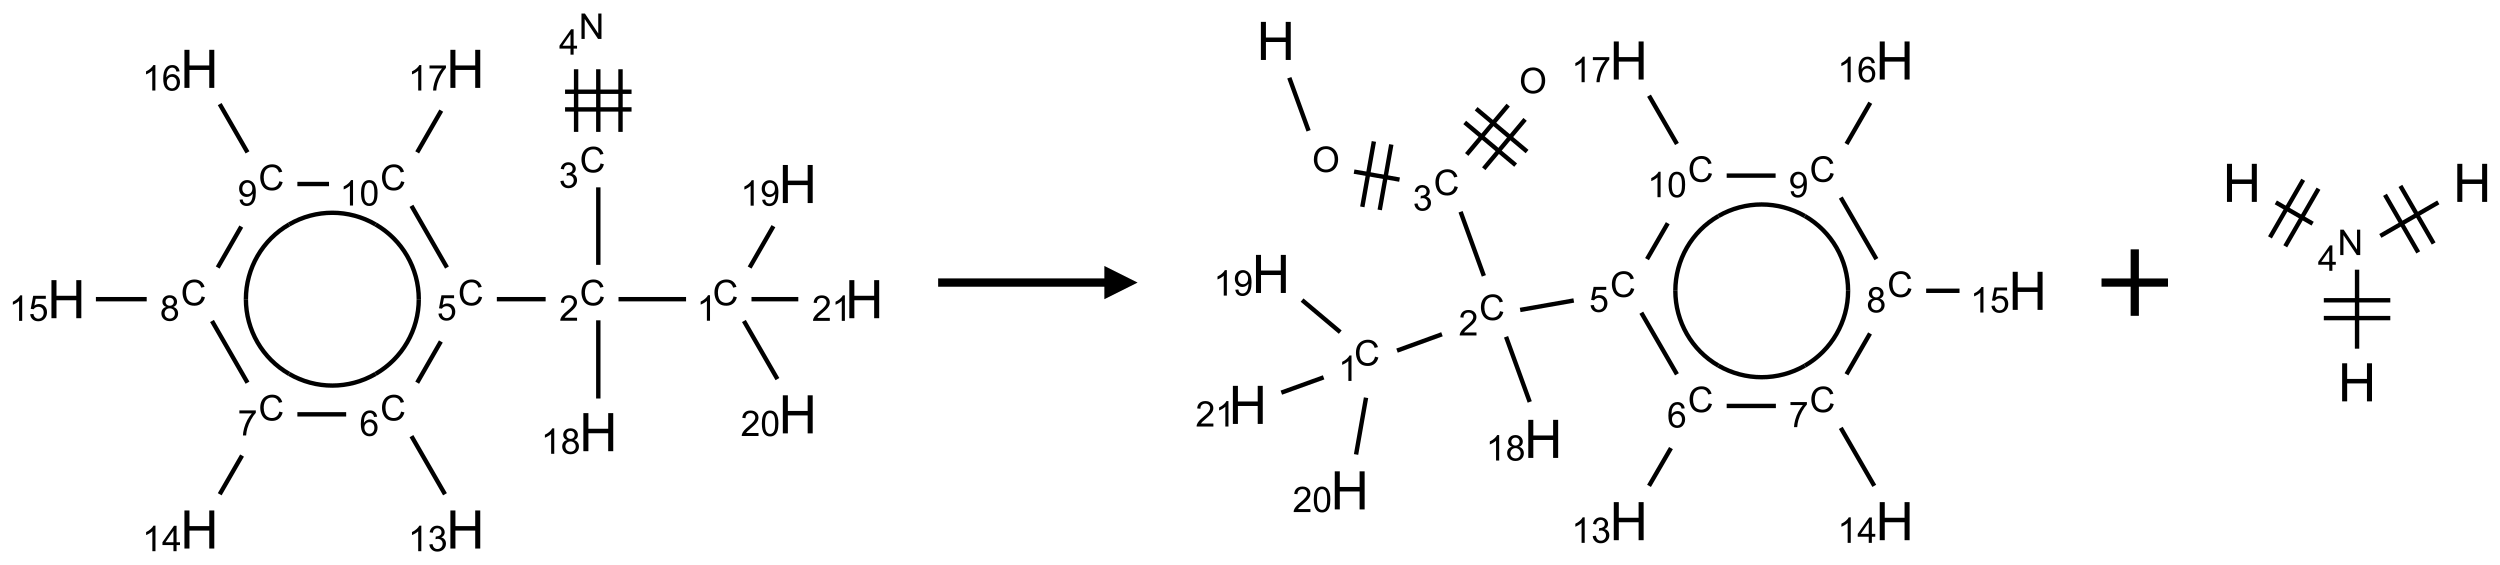 <?xml version="1.0" encoding="UTF-8"?>
<svg xmlns="http://www.w3.org/2000/svg" xmlns:xlink="http://www.w3.org/1999/xlink" width="752" height="170" viewBox="0 0 752 170">
<defs>
<g>
<g id="glyph-0-0">
<path d="M 1.332 0 L 1.332 -6.668 L 6.668 -6.668 L 6.668 0 Z M 1.5 -0.168 L 6.5 -0.168 L 6.5 -6.5 L 1.5 -6.5 Z M 1.5 -0.168 "/>
</g>
<g id="glyph-0-1">
<path d="M 6.27 -2.676 L 7.281 -2.422 C 7.07 -1.594 6.688 -0.961 6.137 -0.523 C 5.586 -0.086 4.914 0.129 4.121 0.129 C 3.297 0.129 2.629 -0.039 2.113 -0.371 C 1.598 -0.707 1.203 -1.191 0.934 -1.828 C 0.664 -2.465 0.531 -3.145 0.531 -3.875 C 0.531 -4.672 0.684 -5.363 0.988 -5.957 C 1.293 -6.547 1.723 -6.996 2.285 -7.305 C 2.844 -7.613 3.461 -7.766 4.137 -7.766 C 4.898 -7.766 5.543 -7.57 6.062 -7.184 C 6.582 -6.793 6.945 -6.246 7.152 -5.543 L 6.156 -5.309 C 5.98 -5.863 5.723 -6.266 5.387 -6.52 C 5.051 -6.773 4.625 -6.902 4.113 -6.902 C 3.527 -6.902 3.039 -6.762 2.645 -6.48 C 2.25 -6.199 1.973 -5.82 1.812 -5.348 C 1.652 -4.871 1.574 -4.383 1.574 -3.879 C 1.574 -3.23 1.668 -2.664 1.855 -2.18 C 2.047 -1.695 2.34 -1.332 2.738 -1.094 C 3.137 -0.855 3.57 -0.734 4.035 -0.734 C 4.602 -0.734 5.082 -0.898 5.473 -1.223 C 5.867 -1.551 6.133 -2.035 6.27 -2.676 Z M 6.27 -2.676 "/>
</g>
<g id="glyph-0-2">
<path d="M 3.973 0 L 3.035 0 L 3.035 -5.973 C 2.809 -5.758 2.516 -5.543 2.148 -5.328 C 1.781 -5.113 1.453 -4.953 1.16 -4.844 L 1.16 -5.75 C 1.684 -5.996 2.145 -6.297 2.535 -6.645 C 2.93 -6.996 3.207 -7.336 3.371 -7.668 L 3.973 -7.668 Z M 3.973 0 "/>
</g>
<g id="glyph-0-3">
<path d="M 5.371 -0.902 L 5.371 0 L 0.324 0 C 0.316 -0.227 0.352 -0.441 0.434 -0.652 C 0.562 -0.996 0.766 -1.332 1.051 -1.668 C 1.332 -2 1.742 -2.387 2.277 -2.824 C 3.105 -3.504 3.668 -4.043 3.957 -4.441 C 4.25 -4.84 4.395 -5.215 4.395 -5.566 C 4.395 -5.938 4.262 -6.254 3.996 -6.508 C 3.73 -6.762 3.387 -6.891 2.957 -6.891 C 2.508 -6.891 2.145 -6.754 1.875 -6.484 C 1.605 -6.215 1.469 -5.84 1.465 -5.359 L 0.5 -5.457 C 0.566 -6.176 0.812 -6.727 1.246 -7.102 C 1.676 -7.477 2.254 -7.668 2.98 -7.668 C 3.711 -7.668 4.293 -7.465 4.719 -7.059 C 5.145 -6.652 5.359 -6.148 5.359 -5.547 C 5.359 -5.242 5.297 -4.941 5.172 -4.645 C 5.047 -4.352 4.84 -4.039 4.551 -3.715 C 4.262 -3.387 3.777 -2.938 3.105 -2.371 C 2.543 -1.898 2.18 -1.578 2.02 -1.41 C 1.859 -1.242 1.73 -1.07 1.625 -0.902 Z M 5.371 -0.902 "/>
</g>
<g id="glyph-0-4">
<path d="M 0.449 -2.016 L 1.387 -2.141 C 1.492 -1.609 1.676 -1.227 1.934 -0.992 C 2.191 -0.758 2.508 -0.641 2.879 -0.641 C 3.32 -0.641 3.695 -0.793 3.996 -1.098 C 4.301 -1.402 4.453 -1.781 4.453 -2.234 C 4.453 -2.664 4.312 -3.02 4.031 -3.301 C 3.75 -3.578 3.391 -3.719 2.957 -3.719 C 2.781 -3.719 2.562 -3.684 2.297 -3.613 L 2.402 -4.438 C 2.465 -4.43 2.516 -4.426 2.551 -4.426 C 2.949 -4.426 3.312 -4.531 3.629 -4.738 C 3.949 -4.949 4.109 -5.27 4.109 -5.703 C 4.109 -6.047 3.992 -6.332 3.762 -6.559 C 3.527 -6.785 3.227 -6.895 2.859 -6.895 C 2.496 -6.895 2.191 -6.781 1.949 -6.551 C 1.707 -6.324 1.547 -5.98 1.48 -5.52 L 0.543 -5.688 C 0.656 -6.316 0.918 -6.805 1.324 -7.148 C 1.73 -7.492 2.234 -7.668 2.84 -7.668 C 3.254 -7.668 3.641 -7.578 3.988 -7.398 C 4.34 -7.219 4.609 -6.977 4.793 -6.668 C 4.98 -6.359 5.074 -6.031 5.074 -5.684 C 5.074 -5.352 4.984 -5.051 4.809 -4.781 C 4.629 -4.512 4.367 -4.297 4.02 -4.137 C 4.473 -4.031 4.824 -3.816 5.074 -3.488 C 5.324 -3.16 5.449 -2.75 5.449 -2.254 C 5.449 -1.59 5.203 -1.023 4.719 -0.559 C 4.234 -0.098 3.617 0.137 2.875 0.137 C 2.203 0.137 1.648 -0.062 1.207 -0.465 C 0.762 -0.863 0.512 -1.379 0.449 -2.016 Z M 0.449 -2.016 "/>
</g>
<g id="glyph-0-5">
<path d="M 0.812 0 L 0.812 -7.637 L 1.848 -7.637 L 5.859 -1.641 L 5.859 -7.637 L 6.828 -7.637 L 6.828 0 L 5.793 0 L 1.781 -6 L 1.781 0 Z M 0.812 0 "/>
</g>
<g id="glyph-0-6">
<path d="M 3.449 0 L 3.449 -1.828 L 0.137 -1.828 L 0.137 -2.688 L 3.621 -7.637 L 4.387 -7.637 L 4.387 -2.688 L 5.418 -2.688 L 5.418 -1.828 L 4.387 -1.828 L 4.387 0 Z M 3.449 -2.688 L 3.449 -6.129 L 1.059 -2.688 Z M 3.449 -2.688 "/>
</g>
<g id="glyph-0-7">
<path d="M 0.441 -2 L 1.426 -2.082 C 1.5 -1.605 1.668 -1.242 1.934 -1.004 C 2.199 -0.762 2.52 -0.641 2.895 -0.641 C 3.348 -0.641 3.73 -0.812 4.043 -1.152 C 4.355 -1.492 4.512 -1.941 4.512 -2.504 C 4.512 -3.039 4.359 -3.461 4.059 -3.77 C 3.758 -4.078 3.367 -4.234 2.879 -4.234 C 2.578 -4.234 2.305 -4.164 2.062 -4.027 C 1.82 -3.891 1.629 -3.715 1.488 -3.496 L 0.609 -3.609 L 1.348 -7.531 L 5.145 -7.531 L 5.145 -6.637 L 2.098 -6.637 L 1.688 -4.582 C 2.145 -4.902 2.625 -5.062 3.129 -5.062 C 3.797 -5.062 4.359 -4.832 4.816 -4.371 C 5.277 -3.91 5.504 -3.312 5.504 -2.59 C 5.504 -1.898 5.305 -1.301 4.902 -0.797 C 4.41 -0.18 3.742 0.129 2.895 0.129 C 2.199 0.129 1.633 -0.062 1.195 -0.453 C 0.758 -0.844 0.504 -1.359 0.441 -2 Z M 0.441 -2 "/>
</g>
<g id="glyph-0-8">
<path d="M 5.309 -5.766 L 4.375 -5.691 C 4.293 -6.059 4.172 -6.328 4.02 -6.496 C 3.766 -6.762 3.453 -6.895 3.082 -6.895 C 2.785 -6.895 2.523 -6.812 2.297 -6.645 C 2 -6.43 1.77 -6.117 1.598 -5.703 C 1.43 -5.289 1.34 -4.703 1.332 -3.938 C 1.559 -4.281 1.836 -4.535 2.16 -4.703 C 2.488 -4.871 2.828 -4.953 3.188 -4.953 C 3.812 -4.953 4.344 -4.723 4.785 -4.262 C 5.223 -3.801 5.441 -3.207 5.441 -2.48 C 5.441 -2 5.34 -1.555 5.133 -1.145 C 4.926 -0.73 4.641 -0.418 4.281 -0.199 C 3.922 0.02 3.512 0.129 3.051 0.129 C 2.27 0.129 1.633 -0.156 1.141 -0.73 C 0.648 -1.305 0.402 -2.254 0.402 -3.574 C 0.402 -5.051 0.672 -6.121 1.219 -6.793 C 1.695 -7.375 2.336 -7.668 3.141 -7.668 C 3.742 -7.668 4.234 -7.5 4.617 -7.16 C 5 -6.824 5.23 -6.359 5.309 -5.766 Z M 1.48 -2.473 C 1.48 -2.152 1.547 -1.844 1.684 -1.547 C 1.82 -1.25 2.016 -1.027 2.262 -0.871 C 2.508 -0.719 2.766 -0.641 3.035 -0.641 C 3.434 -0.641 3.773 -0.801 4.059 -1.121 C 4.344 -1.441 4.484 -1.875 4.484 -2.422 C 4.484 -2.949 4.344 -3.367 4.062 -3.668 C 3.781 -3.973 3.426 -4.125 3 -4.125 C 2.578 -4.125 2.219 -3.973 1.922 -3.668 C 1.625 -3.363 1.48 -2.969 1.48 -2.473 Z M 1.48 -2.473 "/>
</g>
<g id="glyph-0-9">
<path d="M 0.504 -6.637 L 0.504 -7.535 L 5.449 -7.535 L 5.449 -6.809 C 4.961 -6.289 4.48 -5.602 4.004 -4.746 C 3.527 -3.887 3.156 -3.004 2.895 -2.098 C 2.707 -1.461 2.59 -0.762 2.535 0 L 1.574 0 C 1.582 -0.602 1.703 -1.328 1.926 -2.176 C 2.152 -3.027 2.477 -3.848 2.898 -4.637 C 3.32 -5.426 3.77 -6.094 4.246 -6.637 Z M 0.504 -6.637 "/>
</g>
<g id="glyph-0-10">
<path d="M 1.887 -4.141 C 1.496 -4.281 1.207 -4.484 1.02 -4.75 C 0.832 -5.016 0.738 -5.328 0.738 -5.699 C 0.738 -6.254 0.938 -6.719 1.34 -7.098 C 1.738 -7.477 2.27 -7.668 2.934 -7.668 C 3.598 -7.668 4.137 -7.473 4.543 -7.086 C 4.949 -6.699 5.152 -6.227 5.152 -5.672 C 5.152 -5.316 5.059 -5.008 4.871 -4.746 C 4.688 -4.484 4.406 -4.281 4.027 -4.141 C 4.496 -3.988 4.852 -3.742 5.098 -3.402 C 5.34 -3.062 5.465 -2.656 5.465 -2.184 C 5.465 -1.531 5.234 -0.98 4.77 -0.535 C 4.309 -0.09 3.703 0.129 2.949 0.129 C 2.195 0.129 1.586 -0.094 1.125 -0.539 C 0.664 -0.984 0.434 -1.543 0.434 -2.207 C 0.434 -2.703 0.559 -3.121 0.809 -3.457 C 1.062 -3.793 1.422 -4.02 1.887 -4.141 Z M 1.699 -5.73 C 1.699 -5.367 1.812 -5.074 2.047 -4.844 C 2.281 -4.613 2.582 -4.5 2.953 -4.5 C 3.312 -4.5 3.609 -4.613 3.84 -4.84 C 4.07 -5.066 4.188 -5.348 4.188 -5.676 C 4.188 -6.02 4.07 -6.309 3.832 -6.543 C 3.594 -6.777 3.297 -6.895 2.941 -6.895 C 2.586 -6.895 2.289 -6.781 2.051 -6.551 C 1.816 -6.324 1.699 -6.047 1.699 -5.73 Z M 1.395 -2.203 C 1.395 -1.938 1.461 -1.676 1.586 -1.426 C 1.711 -1.176 1.902 -0.984 2.152 -0.848 C 2.402 -0.711 2.672 -0.641 2.957 -0.641 C 3.406 -0.641 3.777 -0.785 4.066 -1.074 C 4.359 -1.363 4.504 -1.727 4.504 -2.172 C 4.504 -2.625 4.355 -2.996 4.055 -3.293 C 3.754 -3.586 3.379 -3.734 2.926 -3.734 C 2.484 -3.734 2.121 -3.59 1.832 -3.297 C 1.543 -3.004 1.395 -2.641 1.395 -2.203 Z M 1.395 -2.203 "/>
</g>
<g id="glyph-0-11">
<path d="M 0.582 -1.766 L 1.484 -1.848 C 1.562 -1.426 1.707 -1.117 1.922 -0.926 C 2.137 -0.734 2.414 -0.641 2.75 -0.641 C 3.039 -0.641 3.289 -0.707 3.508 -0.84 C 3.727 -0.973 3.902 -1.148 4.043 -1.367 C 4.18 -1.586 4.297 -1.887 4.391 -2.262 C 4.484 -2.637 4.531 -3.016 4.531 -3.406 C 4.531 -3.449 4.531 -3.512 4.527 -3.594 C 4.34 -3.297 4.082 -3.055 3.758 -2.867 C 3.434 -2.68 3.082 -2.59 2.703 -2.59 C 2.07 -2.59 1.535 -2.816 1.098 -3.277 C 0.66 -3.734 0.441 -4.34 0.441 -5.09 C 0.441 -5.863 0.672 -6.484 1.129 -6.957 C 1.586 -7.43 2.156 -7.668 2.844 -7.668 C 3.34 -7.668 3.793 -7.531 4.207 -7.266 C 4.617 -7 4.93 -6.617 5.145 -6.121 C 5.355 -5.629 5.465 -4.91 5.465 -3.973 C 5.465 -2.996 5.359 -2.223 5.145 -1.645 C 4.934 -1.066 4.617 -0.625 4.199 -0.324 C 3.781 -0.02 3.293 0.129 2.73 0.129 C 2.133 0.129 1.645 -0.035 1.266 -0.367 C 0.887 -0.699 0.66 -1.164 0.582 -1.766 Z M 4.422 -5.137 C 4.422 -5.676 4.277 -6.102 3.992 -6.418 C 3.707 -6.734 3.359 -6.891 2.957 -6.891 C 2.543 -6.891 2.18 -6.719 1.871 -6.379 C 1.562 -6.039 1.406 -5.598 1.406 -5.059 C 1.406 -4.57 1.555 -4.176 1.848 -3.871 C 2.141 -3.566 2.5 -3.418 2.934 -3.418 C 3.367 -3.418 3.723 -3.57 4.004 -3.871 C 4.281 -4.176 4.422 -4.598 4.422 -5.137 Z M 4.422 -5.137 "/>
</g>
<g id="glyph-0-12">
<path d="M 0.441 -3.766 C 0.441 -4.668 0.535 -5.395 0.723 -5.945 C 0.906 -6.496 1.184 -6.922 1.551 -7.219 C 1.918 -7.516 2.375 -7.668 2.934 -7.668 C 3.344 -7.668 3.703 -7.586 4.012 -7.418 C 4.32 -7.254 4.574 -7.016 4.777 -6.707 C 4.977 -6.395 5.137 -6.016 5.25 -5.57 C 5.363 -5.125 5.422 -4.523 5.422 -3.766 C 5.422 -2.871 5.328 -2.148 5.145 -1.598 C 4.961 -1.047 4.688 -0.621 4.32 -0.32 C 3.953 -0.02 3.492 0.129 2.934 0.129 C 2.195 0.129 1.617 -0.133 1.199 -0.66 C 0.695 -1.297 0.441 -2.332 0.441 -3.766 Z M 1.406 -3.766 C 1.406 -2.512 1.555 -1.68 1.848 -1.262 C 2.141 -0.848 2.5 -0.641 2.934 -0.641 C 3.363 -0.641 3.727 -0.848 4.02 -1.266 C 4.312 -1.684 4.457 -2.516 4.457 -3.766 C 4.457 -5.023 4.312 -5.859 4.02 -6.27 C 3.727 -6.684 3.359 -6.891 2.922 -6.891 C 2.492 -6.891 2.148 -6.707 1.891 -6.344 C 1.566 -5.879 1.406 -5.02 1.406 -3.766 Z M 1.406 -3.766 "/>
</g>
<g id="glyph-0-13">
<path d="M 0.516 -3.719 C 0.516 -4.984 0.855 -5.977 1.535 -6.695 C 2.215 -7.414 3.094 -7.77 4.172 -7.77 C 4.875 -7.77 5.512 -7.602 6.078 -7.266 C 6.645 -6.93 7.074 -6.461 7.371 -5.855 C 7.668 -5.254 7.816 -4.57 7.816 -3.809 C 7.816 -3.035 7.66 -2.34 7.348 -1.73 C 7.035 -1.117 6.594 -0.656 6.02 -0.34 C 5.449 -0.027 4.828 0.129 4.168 0.129 C 3.449 0.129 2.805 -0.043 2.238 -0.391 C 1.672 -0.738 1.246 -1.211 0.953 -1.812 C 0.66 -2.414 0.516 -3.047 0.516 -3.719 Z M 1.559 -3.703 C 1.559 -2.781 1.805 -2.059 2.301 -1.527 C 2.793 -1 3.414 -0.734 4.16 -0.734 C 4.922 -0.734 5.547 -1 6.039 -1.535 C 6.531 -2.07 6.777 -2.828 6.777 -3.812 C 6.777 -4.434 6.672 -4.977 6.461 -5.441 C 6.25 -5.902 5.945 -6.262 5.539 -6.52 C 5.133 -6.773 4.68 -6.902 4.176 -6.902 C 3.461 -6.902 2.848 -6.656 2.332 -6.164 C 1.816 -5.672 1.559 -4.852 1.559 -3.703 Z M 1.559 -3.703 "/>
</g>
<g id="glyph-1-0">
<path d="M 2 0 L 2 -10 L 10 -10 L 10 0 Z M 2.25 -0.25 L 9.75 -0.25 L 9.75 -9.75 L 2.25 -9.75 Z M 2.25 -0.25 "/>
</g>
<g id="glyph-1-1">
<path d="M 1.281 0 L 1.281 -11.453 L 2.797 -11.453 L 2.797 -6.75 L 8.75 -6.75 L 8.75 -11.453 L 10.266 -11.453 L 10.266 0 L 8.75 0 L 8.75 -5.398 L 2.797 -5.398 L 2.797 0 Z M 1.281 0 "/>
</g>
</g>
</defs>
<path fill="none" stroke-width="0.033" stroke-linecap="butt" stroke-linejoin="miter" stroke="rgb(0%, 0%, 0%)" stroke-opacity="1" stroke-miterlimit="10" d="M 4.66 2 L 4.152 2 " transform="matrix(40, 0, 0, 40, 19.969, 9.992)"/>
<path fill="none" stroke-width="0.033" stroke-linecap="butt" stroke-linejoin="miter" stroke="rgb(0%, 0%, 0%)" stroke-opacity="1" stroke-miterlimit="10" d="M 4 1.742 L 4 1.159 " transform="matrix(40, 0, 0, 40, 19.969, 9.992)"/>
<path fill="none" stroke-width="0.033" stroke-linecap="butt" stroke-linejoin="miter" stroke="rgb(0%, 0%, 0%)" stroke-opacity="1" stroke-miterlimit="10" d="M 4 0.742 L 4 0.271 " transform="matrix(40, 0, 0, 40, 19.969, 9.992)"/>
<path fill="none" stroke-width="0.033" stroke-linecap="butt" stroke-linejoin="miter" stroke="rgb(0%, 0%, 0%)" stroke-opacity="1" stroke-miterlimit="10" d="M 4.167 0.742 L 4.167 0.271 " transform="matrix(40, 0, 0, 40, 19.969, 9.992)"/>
<path fill="none" stroke-width="0.033" stroke-linecap="butt" stroke-linejoin="miter" stroke="rgb(0%, 0%, 0%)" stroke-opacity="1" stroke-miterlimit="10" d="M 3.833 0.742 L 3.833 0.271 " transform="matrix(40, 0, 0, 40, 19.969, 9.992)"/>
<path fill="none" stroke-width="0.033" stroke-linecap="butt" stroke-linejoin="miter" stroke="rgb(0%, 0%, 0%)" stroke-opacity="1" stroke-miterlimit="10" d="M 4.25 0.44 L 3.75 0.44 " transform="matrix(40, 0, 0, 40, 19.969, 9.992)"/>
<path fill="none" stroke-width="0.033" stroke-linecap="butt" stroke-linejoin="miter" stroke="rgb(0%, 0%, 0%)" stroke-opacity="1" stroke-miterlimit="10" d="M 4.25 0.573 L 3.75 0.573 " transform="matrix(40, 0, 0, 40, 19.969, 9.992)"/>
<path fill="none" stroke-width="0.033" stroke-linecap="butt" stroke-linejoin="miter" stroke="rgb(0%, 0%, 0%)" stroke-opacity="1" stroke-miterlimit="10" d="M 3.604 2 L 3.237 2 " transform="matrix(40, 0, 0, 40, 19.969, 9.992)"/>
<path fill="none" stroke-width="0.033" stroke-linecap="butt" stroke-linejoin="miter" stroke="rgb(0%, 0%, 0%)" stroke-opacity="1" stroke-miterlimit="10" d="M 2.816 2.318 L 2.638 2.628 " transform="matrix(40, 0, 0, 40, 19.969, 9.992)"/>
<path fill="none" stroke-width="0.033" stroke-linecap="butt" stroke-linejoin="miter" stroke="rgb(0%, 0%, 0%)" stroke-opacity="1" stroke-miterlimit="10" d="M 2.595 3.03 L 2.847 3.467 " transform="matrix(40, 0, 0, 40, 19.969, 9.992)"/>
<path fill="none" stroke-width="0.033" stroke-linecap="butt" stroke-linejoin="miter" stroke="rgb(0%, 0%, 0%)" stroke-opacity="1" stroke-miterlimit="10" d="M 2.104 2.866 L 1.737 2.866 " transform="matrix(40, 0, 0, 40, 19.969, 9.992)"/>
<path fill="none" stroke-width="0.033" stroke-linecap="butt" stroke-linejoin="miter" stroke="rgb(0%, 0%, 0%)" stroke-opacity="1" stroke-miterlimit="10" d="M 1.321 3.176 L 1.153 3.467 " transform="matrix(40, 0, 0, 40, 19.969, 9.992)"/>
<path fill="none" stroke-width="0.033" stroke-linecap="butt" stroke-linejoin="miter" stroke="rgb(0%, 0%, 0%)" stroke-opacity="1" stroke-miterlimit="10" d="M 1.362 2.628 L 1.095 2.164 " transform="matrix(40, 0, 0, 40, 19.969, 9.992)"/>
<path fill="none" stroke-width="0.033" stroke-linecap="butt" stroke-linejoin="miter" stroke="rgb(0%, 0%, 0%)" stroke-opacity="1" stroke-miterlimit="10" d="M 0.604 2 L 0.222 2 " transform="matrix(40, 0, 0, 40, 19.969, 9.992)"/>
<path fill="none" stroke-width="0.033" stroke-linecap="butt" stroke-linejoin="miter" stroke="rgb(0%, 0%, 0%)" stroke-opacity="1" stroke-miterlimit="10" d="M 1.138 1.762 L 1.315 1.454 " transform="matrix(40, 0, 0, 40, 19.969, 9.992)"/>
<path fill="none" stroke-width="0.033" stroke-linecap="butt" stroke-linejoin="miter" stroke="rgb(0%, 0%, 0%)" stroke-opacity="1" stroke-miterlimit="10" d="M 1.362 0.896 L 1.153 0.533 " transform="matrix(40, 0, 0, 40, 19.969, 9.992)"/>
<path fill="none" stroke-width="0.033" stroke-linecap="butt" stroke-linejoin="miter" stroke="rgb(0%, 0%, 0%)" stroke-opacity="1" stroke-miterlimit="10" d="M 1.737 1.134 L 1.975 1.134 " transform="matrix(40, 0, 0, 40, 19.969, 9.992)"/>
<path fill="none" stroke-width="0.033" stroke-linecap="butt" stroke-linejoin="miter" stroke="rgb(0%, 0%, 0%)" stroke-opacity="1" stroke-miterlimit="10" d="M 2.595 1.298 L 2.862 1.762 " transform="matrix(40, 0, 0, 40, 19.969, 9.992)"/>
<path fill="none" stroke-width="0.033" stroke-linecap="butt" stroke-linejoin="miter" stroke="rgb(0%, 0%, 0%)" stroke-opacity="1" stroke-miterlimit="10" d="M 2.638 0.896 L 2.819 0.582 " transform="matrix(40, 0, 0, 40, 19.969, 9.992)"/>
<path fill="none" stroke-width="0.033" stroke-linecap="butt" stroke-linejoin="miter" stroke="rgb(0%, 0%, 0%)" stroke-opacity="1" stroke-miterlimit="10" d="M 4 2.159 L 4 2.747 " transform="matrix(40, 0, 0, 40, 19.969, 9.992)"/>
<path fill="none" stroke-width="0.033" stroke-linecap="butt" stroke-linejoin="miter" stroke="rgb(0%, 0%, 0%)" stroke-opacity="1" stroke-miterlimit="10" d="M 5.138 1.762 L 5.317 1.451 " transform="matrix(40, 0, 0, 40, 19.969, 9.992)"/>
<path fill="none" stroke-width="0.033" stroke-linecap="butt" stroke-linejoin="miter" stroke="rgb(0%, 0%, 0%)" stroke-opacity="1" stroke-miterlimit="10" d="M 5.095 2.164 L 5.347 2.601 " transform="matrix(40, 0, 0, 40, 19.969, 9.992)"/>
<path fill="none" stroke-width="0.033" stroke-linecap="butt" stroke-linejoin="miter" stroke="rgb(0%, 0%, 0%)" stroke-opacity="1" stroke-miterlimit="10" d="M 5.152 2 L 5.504 2 " transform="matrix(40, 0, 0, 40, 19.969, 9.992)"/>
<path fill="none" stroke-width="0.033" stroke-linecap="butt" stroke-linejoin="miter" stroke="rgb(0%, 0%, 0%)" stroke-opacity="1" stroke-miterlimit="10" d="M 2.65 2 C 2.65 2.232 2.526 2.446 2.325 2.562 " transform="matrix(40, 0, 0, 40, 19.969, 9.992)"/>
<path fill="none" stroke-width="0.033" stroke-linecap="butt" stroke-linejoin="miter" stroke="rgb(0%, 0%, 0%)" stroke-opacity="1" stroke-miterlimit="10" d="M 2.325 1.438 C 2.526 1.554 2.65 1.768 2.65 2 " transform="matrix(40, 0, 0, 40, 19.969, 9.992)"/>
<path fill="none" stroke-width="0.033" stroke-linecap="butt" stroke-linejoin="miter" stroke="rgb(0%, 0%, 0%)" stroke-opacity="1" stroke-miterlimit="10" d="M 1.675 1.438 C 1.876 1.321 2.124 1.321 2.325 1.438 " transform="matrix(40, 0, 0, 40, 19.969, 9.992)"/>
<path fill="none" stroke-width="0.033" stroke-linecap="butt" stroke-linejoin="miter" stroke="rgb(0%, 0%, 0%)" stroke-opacity="1" stroke-miterlimit="10" d="M 1.35 2 C 1.35 1.768 1.474 1.554 1.675 1.438 " transform="matrix(40, 0, 0, 40, 19.969, 9.992)"/>
<path fill="none" stroke-width="0.033" stroke-linecap="butt" stroke-linejoin="miter" stroke="rgb(0%, 0%, 0%)" stroke-opacity="1" stroke-miterlimit="10" d="M 1.675 2.562 C 1.474 2.446 1.35 2.232 1.35 2 " transform="matrix(40, 0, 0, 40, 19.969, 9.992)"/>
<path fill="none" stroke-width="0.033" stroke-linecap="butt" stroke-linejoin="miter" stroke="rgb(0%, 0%, 0%)" stroke-opacity="1" stroke-miterlimit="10" d="M 2.325 2.562 C 2.124 2.679 1.876 2.679 1.675 2.562 " transform="matrix(40, 0, 0, 40, 19.969, 9.992)"/>
<g fill="rgb(0%, 0%, 0%)" fill-opacity="1">
<use xlink:href="#glyph-0-1" x="214.375" y="91.836"/>
</g>
<g fill="rgb(0%, 0%, 0%)" fill-opacity="1">
<use xlink:href="#glyph-0-2" x="209.598" y="96.473"/>
</g>
<g fill="rgb(0%, 0%, 0%)" fill-opacity="1">
<use xlink:href="#glyph-0-1" x="174.375" y="91.836"/>
</g>
<g fill="rgb(0%, 0%, 0%)" fill-opacity="1">
<use xlink:href="#glyph-0-3" x="168.203" y="96.473"/>
</g>
<g fill="rgb(0%, 0%, 0%)" fill-opacity="1">
<use xlink:href="#glyph-0-1" x="174.375" y="51.836"/>
</g>
<g fill="rgb(0%, 0%, 0%)" fill-opacity="1">
<use xlink:href="#glyph-0-4" x="168.125" y="56.473"/>
</g>
<g fill="rgb(0%, 0%, 0%)" fill-opacity="1">
<use xlink:href="#glyph-0-5" x="174.094" y="11.703"/>
</g>
<g fill="rgb(0%, 0%, 0%)" fill-opacity="1">
<use xlink:href="#glyph-0-6" x="168.156" y="16.441"/>
</g>
<g fill="rgb(0%, 0%, 0%)" fill-opacity="1">
<use xlink:href="#glyph-0-1" x="137.75" y="91.836"/>
</g>
<g fill="rgb(0%, 0%, 0%)" fill-opacity="1">
<use xlink:href="#glyph-0-7" x="131.441" y="96.34"/>
</g>
<g fill="rgb(0%, 0%, 0%)" fill-opacity="1">
<use xlink:href="#glyph-0-1" x="114.375" y="126.477"/>
</g>
<g fill="rgb(0%, 0%, 0%)" fill-opacity="1">
<use xlink:href="#glyph-0-8" x="108.129" y="131.113"/>
</g>
<g fill="rgb(0%, 0%, 0%)" fill-opacity="1">
<use xlink:href="#glyph-1-1" x="134.195" y="165"/>
</g>
<g fill="rgb(0%, 0%, 0%)" fill-opacity="1">
<use xlink:href="#glyph-0-2" x="122.762" y="165.793"/>
<use xlink:href="#glyph-0-4" x="128.694" y="165.793"/>
</g>
<g fill="rgb(0%, 0%, 0%)" fill-opacity="1">
<use xlink:href="#glyph-0-1" x="77.75" y="126.477"/>
</g>
<g fill="rgb(0%, 0%, 0%)" fill-opacity="1">
<use xlink:href="#glyph-0-9" x="71.5" y="130.984"/>
</g>
<g fill="rgb(0%, 0%, 0%)" fill-opacity="1">
<use xlink:href="#glyph-1-1" x="54.195" y="165"/>
</g>
<g fill="rgb(0%, 0%, 0%)" fill-opacity="1">
<use xlink:href="#glyph-0-2" x="42.793" y="165.793"/>
<use xlink:href="#glyph-0-6" x="48.725" y="165.793"/>
</g>
<g fill="rgb(0%, 0%, 0%)" fill-opacity="1">
<use xlink:href="#glyph-0-1" x="54.375" y="91.836"/>
</g>
<g fill="rgb(0%, 0%, 0%)" fill-opacity="1">
<use xlink:href="#glyph-0-10" x="48.109" y="96.473"/>
</g>
<g fill="rgb(0%, 0%, 0%)" fill-opacity="1">
<use xlink:href="#glyph-1-1" x="14.195" y="95.719"/>
</g>
<g fill="rgb(0%, 0%, 0%)" fill-opacity="1">
<use xlink:href="#glyph-0-2" x="2.703" y="96.512"/>
<use xlink:href="#glyph-0-7" x="8.635" y="96.512"/>
</g>
<g fill="rgb(0%, 0%, 0%)" fill-opacity="1">
<use xlink:href="#glyph-0-1" x="77.75" y="57.195"/>
</g>
<g fill="rgb(0%, 0%, 0%)" fill-opacity="1">
<use xlink:href="#glyph-0-11" x="71.484" y="61.832"/>
</g>
<g fill="rgb(0%, 0%, 0%)" fill-opacity="1">
<use xlink:href="#glyph-1-1" x="54.195" y="26.438"/>
</g>
<g fill="rgb(0%, 0%, 0%)" fill-opacity="1">
<use xlink:href="#glyph-0-2" x="42.766" y="27.23"/>
<use xlink:href="#glyph-0-8" x="48.698" y="27.23"/>
</g>
<g fill="rgb(0%, 0%, 0%)" fill-opacity="1">
<use xlink:href="#glyph-0-1" x="114.375" y="57.195"/>
</g>
<g fill="rgb(0%, 0%, 0%)" fill-opacity="1">
<use xlink:href="#glyph-0-2" x="102.219" y="61.832"/>
<use xlink:href="#glyph-0-12" x="108.151" y="61.832"/>
</g>
<g fill="rgb(0%, 0%, 0%)" fill-opacity="1">
<use xlink:href="#glyph-1-1" x="134.195" y="26.438"/>
</g>
<g fill="rgb(0%, 0%, 0%)" fill-opacity="1">
<use xlink:href="#glyph-0-2" x="122.762" y="27.23"/>
<use xlink:href="#glyph-0-9" x="128.694" y="27.23"/>
</g>
<g fill="rgb(0%, 0%, 0%)" fill-opacity="1">
<use xlink:href="#glyph-1-1" x="174.195" y="135.719"/>
</g>
<g fill="rgb(0%, 0%, 0%)" fill-opacity="1">
<use xlink:href="#glyph-0-2" x="162.746" y="136.512"/>
<use xlink:href="#glyph-0-10" x="168.678" y="136.512"/>
</g>
<g fill="rgb(0%, 0%, 0%)" fill-opacity="1">
<use xlink:href="#glyph-1-1" x="234.195" y="61.078"/>
</g>
<g fill="rgb(0%, 0%, 0%)" fill-opacity="1">
<use xlink:href="#glyph-0-2" x="222.746" y="61.871"/>
<use xlink:href="#glyph-0-11" x="228.678" y="61.871"/>
</g>
<g fill="rgb(0%, 0%, 0%)" fill-opacity="1">
<use xlink:href="#glyph-1-1" x="234.195" y="130.359"/>
</g>
<g fill="rgb(0%, 0%, 0%)" fill-opacity="1">
<use xlink:href="#glyph-0-3" x="222.789" y="131.152"/>
<use xlink:href="#glyph-0-12" x="228.721" y="131.152"/>
</g>
<g fill="rgb(0%, 0%, 0%)" fill-opacity="1">
<use xlink:href="#glyph-1-1" x="254.195" y="95.719"/>
</g>
<g fill="rgb(0%, 0%, 0%)" fill-opacity="1">
<use xlink:href="#glyph-0-3" x="244.238" y="96.512"/>
<use xlink:href="#glyph-0-2" x="250.171" y="96.512"/>
</g>
<path fill-rule="nonzero" fill="rgb(0%, 0%, 0%)" fill-opacity="1" d="M 282.191 86.25 L 332.191 86.25 L 332.191 90 L 342.191 85 L 332.191 80 L 332.191 83.75 L 282.191 83.75 "/>
<path fill="none" stroke-width="0.033" stroke-linecap="butt" stroke-linejoin="miter" stroke="rgb(0%, 0%, 0%)" stroke-opacity="1" stroke-miterlimit="10" d="M 0.312 0.277 L 0.457 0.676 " transform="matrix(40, 0, 0, 40, 375.344, 12.307)"/>
<path fill="none" stroke-width="0.033" stroke-linecap="butt" stroke-linejoin="miter" stroke="rgb(0%, 0%, 0%)" stroke-opacity="1" stroke-miterlimit="10" d="M 0.799 0.983 L 1.141 1.043 " transform="matrix(40, 0, 0, 40, 375.344, 12.307)"/>
<path fill="none" stroke-width="0.033" stroke-linecap="butt" stroke-linejoin="miter" stroke="rgb(0%, 0%, 0%)" stroke-opacity="1" stroke-miterlimit="10" d="M 0.992 1.271 L 1.079 0.779 " transform="matrix(40, 0, 0, 40, 375.344, 12.307)"/>
<path fill="none" stroke-width="0.033" stroke-linecap="butt" stroke-linejoin="miter" stroke="rgb(0%, 0%, 0%)" stroke-opacity="1" stroke-miterlimit="10" d="M 0.861 1.248 L 0.948 0.756 " transform="matrix(40, 0, 0, 40, 375.344, 12.307)"/>
<path fill="none" stroke-width="0.033" stroke-linecap="butt" stroke-linejoin="miter" stroke="rgb(0%, 0%, 0%)" stroke-opacity="1" stroke-miterlimit="10" d="M 1.774 0.961 L 2.085 0.59 " transform="matrix(40, 0, 0, 40, 375.344, 12.307)"/>
<path fill="none" stroke-width="0.033" stroke-linecap="butt" stroke-linejoin="miter" stroke="rgb(0%, 0%, 0%)" stroke-opacity="1" stroke-miterlimit="10" d="M 1.646 0.854 L 1.958 0.483 " transform="matrix(40, 0, 0, 40, 375.344, 12.307)"/>
<path fill="none" stroke-width="0.033" stroke-linecap="butt" stroke-linejoin="miter" stroke="rgb(0%, 0%, 0%)" stroke-opacity="1" stroke-miterlimit="10" d="M 2.1 0.832 L 1.717 0.51 " transform="matrix(40, 0, 0, 40, 375.344, 12.307)"/>
<path fill="none" stroke-width="0.033" stroke-linecap="butt" stroke-linejoin="miter" stroke="rgb(0%, 0%, 0%)" stroke-opacity="1" stroke-miterlimit="10" d="M 2.014 0.934 L 1.631 0.613 " transform="matrix(40, 0, 0, 40, 375.344, 12.307)"/>
<path fill="none" stroke-width="0.033" stroke-linecap="butt" stroke-linejoin="miter" stroke="rgb(0%, 0%, 0%)" stroke-opacity="1" stroke-miterlimit="10" d="M 1.6 1.285 L 1.775 1.767 " transform="matrix(40, 0, 0, 40, 375.344, 12.307)"/>
<path fill="none" stroke-width="0.033" stroke-linecap="butt" stroke-linejoin="miter" stroke="rgb(0%, 0%, 0%)" stroke-opacity="1" stroke-miterlimit="10" d="M 1.46 2.206 L 1.122 2.329 " transform="matrix(40, 0, 0, 40, 375.344, 12.307)"/>
<path fill="none" stroke-width="0.033" stroke-linecap="butt" stroke-linejoin="miter" stroke="rgb(0%, 0%, 0%)" stroke-opacity="1" stroke-miterlimit="10" d="M 0.695 2.19 L 0.408 1.949 " transform="matrix(40, 0, 0, 40, 375.344, 12.307)"/>
<path fill="none" stroke-width="0.033" stroke-linecap="butt" stroke-linejoin="miter" stroke="rgb(0%, 0%, 0%)" stroke-opacity="1" stroke-miterlimit="10" d="M 0.889 2.683 L 0.814 3.11 " transform="matrix(40, 0, 0, 40, 375.344, 12.307)"/>
<path fill="none" stroke-width="0.033" stroke-linecap="butt" stroke-linejoin="miter" stroke="rgb(0%, 0%, 0%)" stroke-opacity="1" stroke-miterlimit="10" d="M 0.57 2.53 L 0.252 2.645 " transform="matrix(40, 0, 0, 40, 375.344, 12.307)"/>
<path fill="none" stroke-width="0.033" stroke-linecap="butt" stroke-linejoin="miter" stroke="rgb(0%, 0%, 0%)" stroke-opacity="1" stroke-miterlimit="10" d="M 2.048 2.023 L 2.451 1.952 " transform="matrix(40, 0, 0, 40, 375.344, 12.307)"/>
<path fill="none" stroke-width="0.033" stroke-linecap="butt" stroke-linejoin="miter" stroke="rgb(0%, 0%, 0%)" stroke-opacity="1" stroke-miterlimit="10" d="M 2.959 2.044 L 3.227 2.507 " transform="matrix(40, 0, 0, 40, 375.344, 12.307)"/>
<path fill="none" stroke-width="0.033" stroke-linecap="butt" stroke-linejoin="miter" stroke="rgb(0%, 0%, 0%)" stroke-opacity="1" stroke-miterlimit="10" d="M 3.182 3.062 L 3.017 3.346 " transform="matrix(40, 0, 0, 40, 375.344, 12.307)"/>
<path fill="none" stroke-width="0.033" stroke-linecap="butt" stroke-linejoin="miter" stroke="rgb(0%, 0%, 0%)" stroke-opacity="1" stroke-miterlimit="10" d="M 3.601 2.745 L 3.971 2.745 " transform="matrix(40, 0, 0, 40, 375.344, 12.307)"/>
<path fill="none" stroke-width="0.033" stroke-linecap="butt" stroke-linejoin="miter" stroke="rgb(0%, 0%, 0%)" stroke-opacity="1" stroke-miterlimit="10" d="M 4.459 2.91 L 4.711 3.346 " transform="matrix(40, 0, 0, 40, 375.344, 12.307)"/>
<path fill="none" stroke-width="0.033" stroke-linecap="butt" stroke-linejoin="miter" stroke="rgb(0%, 0%, 0%)" stroke-opacity="1" stroke-miterlimit="10" d="M 4.502 2.507 L 4.679 2.2 " transform="matrix(40, 0, 0, 40, 375.344, 12.307)"/>
<path fill="none" stroke-width="0.033" stroke-linecap="butt" stroke-linejoin="miter" stroke="rgb(0%, 0%, 0%)" stroke-opacity="1" stroke-miterlimit="10" d="M 5.101 1.879 L 5.352 1.879 " transform="matrix(40, 0, 0, 40, 375.344, 12.307)"/>
<path fill="none" stroke-width="0.033" stroke-linecap="butt" stroke-linejoin="miter" stroke="rgb(0%, 0%, 0%)" stroke-opacity="1" stroke-miterlimit="10" d="M 4.727 1.641 L 4.459 1.178 " transform="matrix(40, 0, 0, 40, 375.344, 12.307)"/>
<path fill="none" stroke-width="0.033" stroke-linecap="butt" stroke-linejoin="miter" stroke="rgb(0%, 0%, 0%)" stroke-opacity="1" stroke-miterlimit="10" d="M 4.502 0.775 L 4.681 0.465 " transform="matrix(40, 0, 0, 40, 375.344, 12.307)"/>
<path fill="none" stroke-width="0.033" stroke-linecap="butt" stroke-linejoin="miter" stroke="rgb(0%, 0%, 0%)" stroke-opacity="1" stroke-miterlimit="10" d="M 3.969 1.013 L 3.601 1.013 " transform="matrix(40, 0, 0, 40, 375.344, 12.307)"/>
<path fill="none" stroke-width="0.033" stroke-linecap="butt" stroke-linejoin="miter" stroke="rgb(0%, 0%, 0%)" stroke-opacity="1" stroke-miterlimit="10" d="M 3.158 1.371 L 3.002 1.641 " transform="matrix(40, 0, 0, 40, 375.344, 12.307)"/>
<path fill="none" stroke-width="0.033" stroke-linecap="butt" stroke-linejoin="miter" stroke="rgb(0%, 0%, 0%)" stroke-opacity="1" stroke-miterlimit="10" d="M 3.227 0.775 L 3.017 0.412 " transform="matrix(40, 0, 0, 40, 375.344, 12.307)"/>
<path fill="none" stroke-width="0.033" stroke-linecap="butt" stroke-linejoin="miter" stroke="rgb(0%, 0%, 0%)" stroke-opacity="1" stroke-miterlimit="10" d="M 1.942 2.225 L 2.12 2.715 " transform="matrix(40, 0, 0, 40, 375.344, 12.307)"/>
<path fill="none" stroke-width="0.033" stroke-linecap="butt" stroke-linejoin="miter" stroke="rgb(0%, 0%, 0%)" stroke-opacity="1" stroke-miterlimit="10" d="M 3.539 2.442 C 3.338 2.326 3.215 2.111 3.215 1.879 " transform="matrix(40, 0, 0, 40, 375.344, 12.307)"/>
<path fill="none" stroke-width="0.033" stroke-linecap="butt" stroke-linejoin="miter" stroke="rgb(0%, 0%, 0%)" stroke-opacity="1" stroke-miterlimit="10" d="M 4.189 2.442 C 3.988 2.558 3.74 2.558 3.539 2.442 " transform="matrix(40, 0, 0, 40, 375.344, 12.307)"/>
<path fill="none" stroke-width="0.033" stroke-linecap="butt" stroke-linejoin="miter" stroke="rgb(0%, 0%, 0%)" stroke-opacity="1" stroke-miterlimit="10" d="M 4.514 1.879 C 4.514 2.111 4.39 2.326 4.189 2.442 " transform="matrix(40, 0, 0, 40, 375.344, 12.307)"/>
<path fill="none" stroke-width="0.033" stroke-linecap="butt" stroke-linejoin="miter" stroke="rgb(0%, 0%, 0%)" stroke-opacity="1" stroke-miterlimit="10" d="M 4.189 1.317 C 4.39 1.433 4.514 1.647 4.514 1.879 " transform="matrix(40, 0, 0, 40, 375.344, 12.307)"/>
<path fill="none" stroke-width="0.033" stroke-linecap="butt" stroke-linejoin="miter" stroke="rgb(0%, 0%, 0%)" stroke-opacity="1" stroke-miterlimit="10" d="M 3.539 1.317 C 3.74 1.201 3.988 1.201 4.189 1.317 " transform="matrix(40, 0, 0, 40, 375.344, 12.307)"/>
<path fill="none" stroke-width="0.033" stroke-linecap="butt" stroke-linejoin="miter" stroke="rgb(0%, 0%, 0%)" stroke-opacity="1" stroke-miterlimit="10" d="M 3.215 1.879 C 3.215 1.647 3.338 1.433 3.539 1.317 " transform="matrix(40, 0, 0, 40, 375.344, 12.307)"/>
<g fill="rgb(0%, 0%, 0%)" fill-opacity="1">
<use xlink:href="#glyph-1-1" x="377.992" y="18.035"/>
</g>
<g fill="rgb(0%, 0%, 0%)" fill-opacity="1">
<use xlink:href="#glyph-0-13" x="394.691" y="51.742"/>
</g>
<g fill="rgb(0%, 0%, 0%)" fill-opacity="1">
<use xlink:href="#glyph-0-1" x="431.246" y="58.684"/>
</g>
<g fill="rgb(0%, 0%, 0%)" fill-opacity="1">
<use xlink:href="#glyph-0-4" x="424.996" y="63.32"/>
</g>
<g fill="rgb(0%, 0%, 0%)" fill-opacity="1">
<use xlink:href="#glyph-0-13" x="456.973" y="28.047"/>
</g>
<g fill="rgb(0%, 0%, 0%)" fill-opacity="1">
<use xlink:href="#glyph-0-1" x="444.926" y="96.273"/>
</g>
<g fill="rgb(0%, 0%, 0%)" fill-opacity="1">
<use xlink:href="#glyph-0-3" x="438.754" y="100.91"/>
</g>
<g fill="rgb(0%, 0%, 0%)" fill-opacity="1">
<use xlink:href="#glyph-0-1" x="407.34" y="109.953"/>
</g>
<g fill="rgb(0%, 0%, 0%)" fill-opacity="1">
<use xlink:href="#glyph-0-2" x="402.559" y="114.59"/>
</g>
<g fill="rgb(0%, 0%, 0%)" fill-opacity="1">
<use xlink:href="#glyph-1-1" x="376.516" y="88.125"/>
</g>
<g fill="rgb(0%, 0%, 0%)" fill-opacity="1">
<use xlink:href="#glyph-0-2" x="365.066" y="88.918"/>
<use xlink:href="#glyph-0-11" x="370.999" y="88.918"/>
</g>
<g fill="rgb(0%, 0%, 0%)" fill-opacity="1">
<use xlink:href="#glyph-1-1" x="400.215" y="153.23"/>
</g>
<g fill="rgb(0%, 0%, 0%)" fill-opacity="1">
<use xlink:href="#glyph-0-3" x="388.809" y="154.02"/>
<use xlink:href="#glyph-0-12" x="394.741" y="154.02"/>
</g>
<g fill="rgb(0%, 0%, 0%)" fill-opacity="1">
<use xlink:href="#glyph-1-1" x="369.57" y="127.516"/>
</g>
<g fill="rgb(0%, 0%, 0%)" fill-opacity="1">
<use xlink:href="#glyph-0-3" x="359.613" y="128.309"/>
<use xlink:href="#glyph-0-2" x="365.546" y="128.309"/>
</g>
<g fill="rgb(0%, 0%, 0%)" fill-opacity="1">
<use xlink:href="#glyph-0-1" x="484.32" y="89.328"/>
</g>
<g fill="rgb(0%, 0%, 0%)" fill-opacity="1">
<use xlink:href="#glyph-0-7" x="478.008" y="93.828"/>
</g>
<g fill="rgb(0%, 0%, 0%)" fill-opacity="1">
<use xlink:href="#glyph-0-1" x="507.695" y="123.969"/>
</g>
<g fill="rgb(0%, 0%, 0%)" fill-opacity="1">
<use xlink:href="#glyph-0-8" x="501.449" y="128.605"/>
</g>
<g fill="rgb(0%, 0%, 0%)" fill-opacity="1">
<use xlink:href="#glyph-1-1" x="484.141" y="162.492"/>
</g>
<g fill="rgb(0%, 0%, 0%)" fill-opacity="1">
<use xlink:href="#glyph-0-2" x="472.703" y="163.285"/>
<use xlink:href="#glyph-0-4" x="478.635" y="163.285"/>
</g>
<g fill="rgb(0%, 0%, 0%)" fill-opacity="1">
<use xlink:href="#glyph-0-1" x="544.32" y="123.969"/>
</g>
<g fill="rgb(0%, 0%, 0%)" fill-opacity="1">
<use xlink:href="#glyph-0-9" x="538.066" y="128.477"/>
</g>
<g fill="rgb(0%, 0%, 0%)" fill-opacity="1">
<use xlink:href="#glyph-1-1" x="564.141" y="162.492"/>
</g>
<g fill="rgb(0%, 0%, 0%)" fill-opacity="1">
<use xlink:href="#glyph-0-2" x="552.734" y="163.285"/>
<use xlink:href="#glyph-0-6" x="558.667" y="163.285"/>
</g>
<g fill="rgb(0%, 0%, 0%)" fill-opacity="1">
<use xlink:href="#glyph-0-1" x="567.695" y="89.328"/>
</g>
<g fill="rgb(0%, 0%, 0%)" fill-opacity="1">
<use xlink:href="#glyph-0-10" x="561.426" y="93.961"/>
</g>
<g fill="rgb(0%, 0%, 0%)" fill-opacity="1">
<use xlink:href="#glyph-1-1" x="604.141" y="93.211"/>
</g>
<g fill="rgb(0%, 0%, 0%)" fill-opacity="1">
<use xlink:href="#glyph-0-2" x="592.648" y="94"/>
<use xlink:href="#glyph-0-7" x="598.581" y="94"/>
</g>
<g fill="rgb(0%, 0%, 0%)" fill-opacity="1">
<use xlink:href="#glyph-0-1" x="544.32" y="54.688"/>
</g>
<g fill="rgb(0%, 0%, 0%)" fill-opacity="1">
<use xlink:href="#glyph-0-11" x="538.051" y="59.32"/>
</g>
<g fill="rgb(0%, 0%, 0%)" fill-opacity="1">
<use xlink:href="#glyph-1-1" x="564.141" y="23.926"/>
</g>
<g fill="rgb(0%, 0%, 0%)" fill-opacity="1">
<use xlink:href="#glyph-0-2" x="552.711" y="24.719"/>
<use xlink:href="#glyph-0-8" x="558.643" y="24.719"/>
</g>
<g fill="rgb(0%, 0%, 0%)" fill-opacity="1">
<use xlink:href="#glyph-0-1" x="507.695" y="54.688"/>
</g>
<g fill="rgb(0%, 0%, 0%)" fill-opacity="1">
<use xlink:href="#glyph-0-2" x="495.535" y="59.32"/>
<use xlink:href="#glyph-0-12" x="501.467" y="59.32"/>
</g>
<g fill="rgb(0%, 0%, 0%)" fill-opacity="1">
<use xlink:href="#glyph-1-1" x="484.141" y="23.926"/>
</g>
<g fill="rgb(0%, 0%, 0%)" fill-opacity="1">
<use xlink:href="#glyph-0-2" x="472.703" y="24.719"/>
<use xlink:href="#glyph-0-9" x="478.635" y="24.719"/>
</g>
<g fill="rgb(0%, 0%, 0%)" fill-opacity="1">
<use xlink:href="#glyph-1-1" x="458.426" y="137.742"/>
</g>
<g fill="rgb(0%, 0%, 0%)" fill-opacity="1">
<use xlink:href="#glyph-0-2" x="446.977" y="138.535"/>
<use xlink:href="#glyph-0-10" x="452.909" y="138.535"/>
</g>
<path fill="none" stroke-width="0.062" stroke-linecap="butt" stroke-linejoin="miter" stroke="rgb(0%, 0%, 0%)" stroke-opacity="1" stroke-miterlimit="10" d="M 0 0 L 0.5 0 M 0.25 -0.25 L 0.25 0.25 " transform="matrix(40, 0, 0, 40, 632.137, 85)"/>
<path fill="none" stroke-width="0.033" stroke-linecap="butt" stroke-linejoin="miter" stroke="rgb(0%, 0%, 0%)" stroke-opacity="1" stroke-miterlimit="10" d="M 0.866 1.247 L 0.866 0.653 " transform="matrix(40, 0, 0, 40, 674.363, 55.002)"/>
<path fill="none" stroke-width="0.033" stroke-linecap="butt" stroke-linejoin="miter" stroke="rgb(0%, 0%, 0%)" stroke-opacity="1" stroke-miterlimit="10" d="M 1.116 0.883 L 0.616 0.883 " transform="matrix(40, 0, 0, 40, 674.363, 55.002)"/>
<path fill="none" stroke-width="0.033" stroke-linecap="butt" stroke-linejoin="miter" stroke="rgb(0%, 0%, 0%)" stroke-opacity="1" stroke-miterlimit="10" d="M 1.116 1.017 L 0.616 1.017 " transform="matrix(40, 0, 0, 40, 674.363, 55.002)"/>
<path fill="none" stroke-width="0.033" stroke-linecap="butt" stroke-linejoin="miter" stroke="rgb(0%, 0%, 0%)" stroke-opacity="1" stroke-miterlimit="10" d="M 0.532 0.307 L 0.255 0.147 " transform="matrix(40, 0, 0, 40, 674.363, 55.002)"/>
<path fill="none" stroke-width="0.033" stroke-linecap="butt" stroke-linejoin="miter" stroke="rgb(0%, 0%, 0%)" stroke-opacity="1" stroke-miterlimit="10" d="M 0.461 -0.023 L 0.211 0.41 " transform="matrix(40, 0, 0, 40, 674.363, 55.002)"/>
<path fill="none" stroke-width="0.033" stroke-linecap="butt" stroke-linejoin="miter" stroke="rgb(0%, 0%, 0%)" stroke-opacity="1" stroke-miterlimit="10" d="M 0.576 0.044 L 0.326 0.477 " transform="matrix(40, 0, 0, 40, 674.363, 55.002)"/>
<path fill="none" stroke-width="0.033" stroke-linecap="butt" stroke-linejoin="miter" stroke="rgb(0%, 0%, 0%)" stroke-opacity="1" stroke-miterlimit="10" d="M 1.041 0.399 L 1.477 0.147 " transform="matrix(40, 0, 0, 40, 674.363, 55.002)"/>
<path fill="none" stroke-width="0.033" stroke-linecap="butt" stroke-linejoin="miter" stroke="rgb(0%, 0%, 0%)" stroke-opacity="1" stroke-miterlimit="10" d="M 1.442 0.456 L 1.192 0.023 " transform="matrix(40, 0, 0, 40, 674.363, 55.002)"/>
<path fill="none" stroke-width="0.033" stroke-linecap="butt" stroke-linejoin="miter" stroke="rgb(0%, 0%, 0%)" stroke-opacity="1" stroke-miterlimit="10" d="M 1.326 0.523 L 1.076 0.09 " transform="matrix(40, 0, 0, 40, 674.363, 55.002)"/>
<g fill="rgb(0%, 0%, 0%)" fill-opacity="1">
<use xlink:href="#glyph-1-1" x="703.23" y="120.73"/>
</g>
<g fill="rgb(0%, 0%, 0%)" fill-opacity="1">
<use xlink:href="#glyph-0-5" x="703.129" y="76.715"/>
</g>
<g fill="rgb(0%, 0%, 0%)" fill-opacity="1">
<use xlink:href="#glyph-0-6" x="697.191" y="81.453"/>
</g>
<g fill="rgb(0%, 0%, 0%)" fill-opacity="1">
<use xlink:href="#glyph-1-1" x="668.59" y="60.73"/>
</g>
<g fill="rgb(0%, 0%, 0%)" fill-opacity="1">
<use xlink:href="#glyph-1-1" x="737.871" y="60.73"/>
</g>
</svg>
